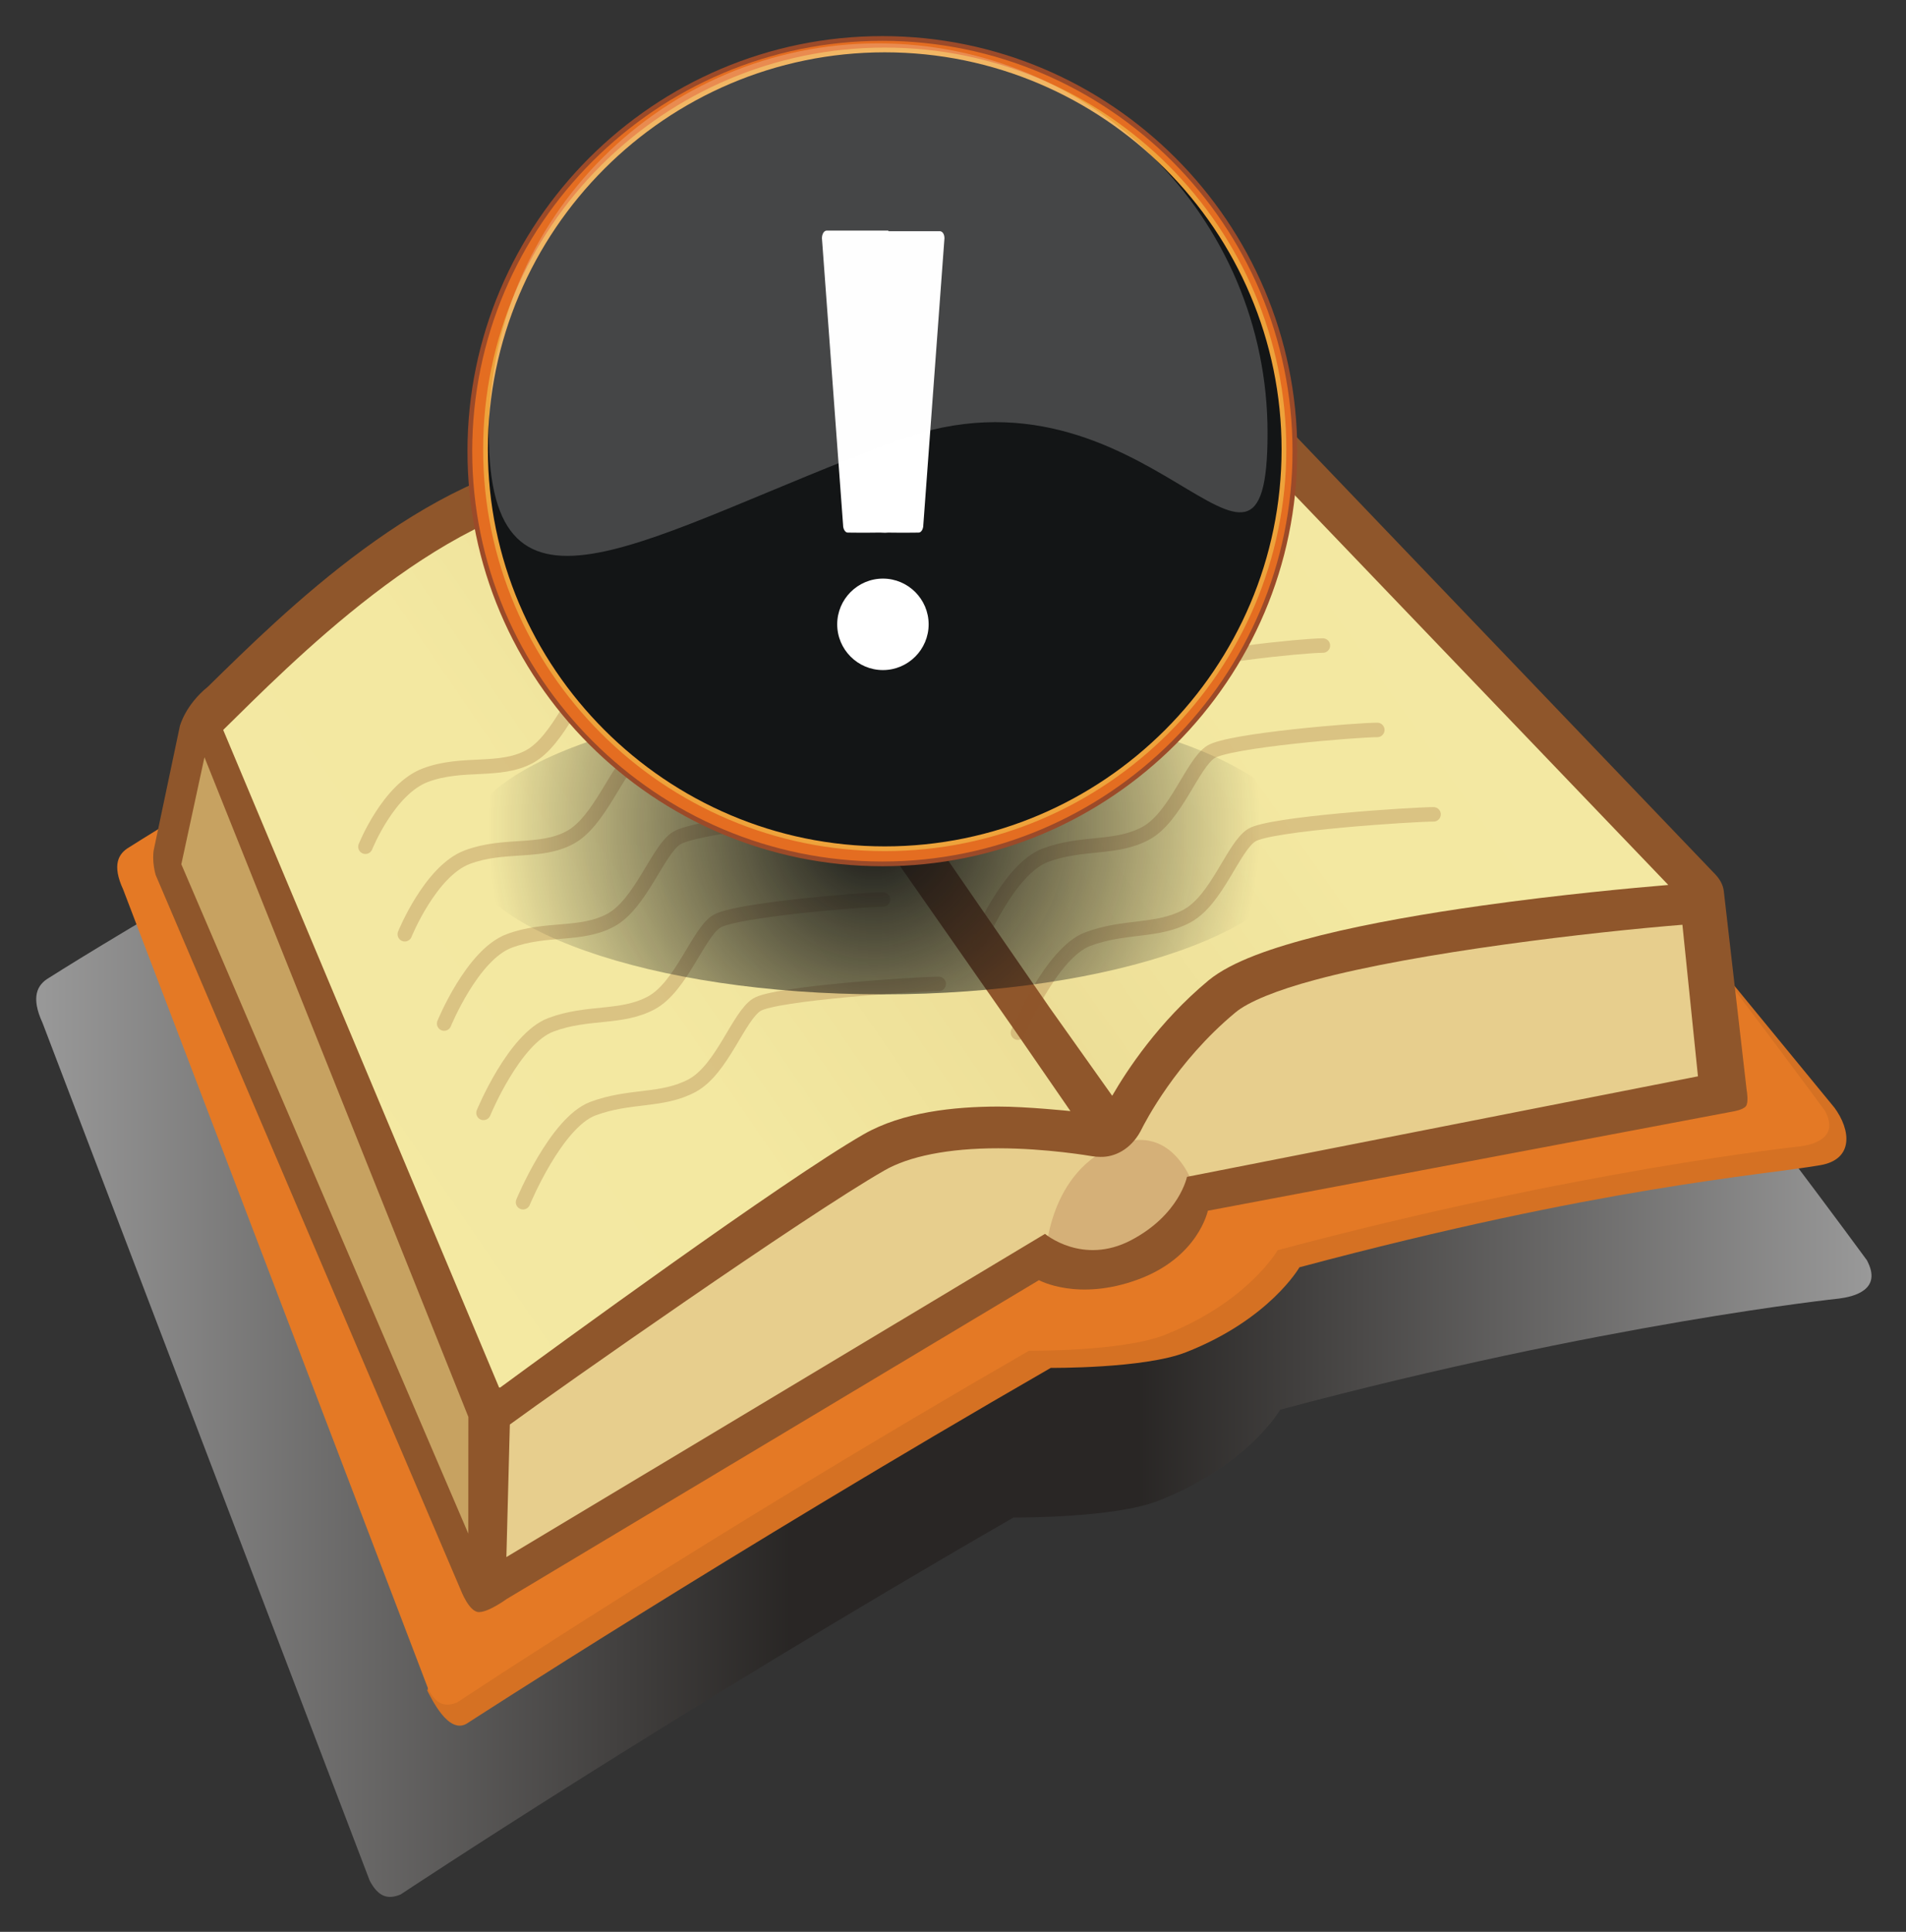 <?xml version="1.0" encoding="UTF-8"?>
<svg viewBox="0 0 540.7 547.8" xmlns="http://www.w3.org/2000/svg" xmlns:xlink="http://www.w3.org/1999/xlink">
<rect x="0" y="0" width="540.7" height="547.8" fill="#333333" stroke="none"/>
<linearGradient id="a" gradientUnits="userSpaceOnUse" x1="57.18" x2="157.9" y1="156.5" y2="156.5">
<stop offset="0" stop-color="#fff"/>
<stop offset=".412" stop-color="#1f1a17"/>
<stop offset=".6" stop-color="#1f1a17"/>
<stop offset="1" stop-color="#fff"/>
</linearGradient>
<radialGradient id="b" cx="103.2" cy="135.9" gradientUnits="userSpaceOnUse" r="21.19">
<stop offset="0" stop-color="#131516"/>
<stop offset="1" stop-color="#131516" stop-opacity="0"/>
</radialGradient>
<radialGradient id="c" cx="125.2" cy="163.8" gradientUnits="userSpaceOnUse" r="2.919">
<stop offset="0" stop-color="#8f562b"/>
<stop offset="1" stop-color="#d5b078"/>
</radialGradient>
<linearGradient id="d">
<stop offset="0" stop-color="#f4e9a3"/>
<stop offset=".471" stop-color="#f3e8a1"/>
<stop offset=".761" stop-color="#ecdd96"/>
<stop offset="1" stop-color="#c7a261"/>
</linearGradient>
<linearGradient id="e" gradientUnits="userSpaceOnUse" x1="64.41" x2="117.5" xlink:href="#d" y1="160.4" y2="124.1"/>
<linearGradient id="f" gradientUnits="userSpaceOnUse" x1="149.3" x2="94.13" xlink:href="#d" y1="112.3" y2="151.3"/>
<g transform="matrix(5.169 0 0 5.169 -285.508 -468.049)">
<path d="m157.7 159.7c.858 1.614-.743 1.983-1.527 2.084 0 0-12.91 1.348-30.68 6.097 0 0-1.758 3.068-6.684 4.998-2.469.967-7.948.917-7.948.917-18.79 10.82-33.64 20.68-33.64 20.68-.684.283-1.213.156-1.698-.762l-17.95-47.04c-.672-1.454-.281-2.116.351-2.484 0 0 17.26-11.01 35.41-18.6 14.32-5.986 28.83-7.141 28.83-7.142 7.144 2.454 35.54 41.25 35.54 41.25z" fill="url(#a)" fill-opacity=".502"/>
<path d="m155.9 151.3-6.97-8.491-85.86-3.549s15.99 42.15 15.99 42.98l-.38 1.046c.259.483 1.164 2.4 2.163 1.822 0 0 14.54-9.43 32.06-19.52 0 0 5.111.046 7.414-.855 4.597-1.798 6.234-4.663 6.234-4.663 16.58-4.429 25.29-5.032 28.59-5.602 1.838-.318 1.679-1.929.76-3.169z" fill="#d57123"/>
<path d="m155.4 151.5c.8 1.505-.693 1.85-1.424 1.944 0 0-12.04 1.258-28.62 5.687 0 0-1.64 2.862-6.234 4.662-2.303.901-7.414.855-7.414.855-17.52 10.09-31.38 19.29-31.38 19.29-.638.264-1.132.145-1.583-.711l-16.75-43.88c-.627-1.356-.261-1.974.327-2.318 0 0 16.1-10.27 33.03-17.35 13.36-5.583 26.89-6.661 26.89-6.662 6.664 2.29 33.15 38.47 33.15 38.47z" fill="#e47925"/>
<polygon fill="#c7a261" points="64.52 137.8 81.91 178.2 82.42 168.1 66.83 130.9"/>
<path d="m83.05 167.4s19.9-14.45 22.18-14.57 10.51-.948 10.51-.948l9.04-8.43 23.33-3.36 1.8 10.89-28.58 5.395-4.69 3.042-4.562.761-30.16 18.06 1.14-10.84z" fill="#e7ce8d"/>
<path d="m112.6 159.7s.016-4.61 3.691-6.257c3.675-1.648 4.697 2.883 4.697 2.883l-3.636 3.493-4.752-.119z" fill="url(#c)"/>
<path d="m115.9 152.1-20.97-30.38c-.134-.193-.135-.448-.004-.642.133-.198 3.284-4.866 5.457-6.476 2.742-2.035 9.529-2.356 14.98-2.614 2.701-.127 5.033-.238 6.265-.525.044-.01.087-.015.13-.015.154 0 .303.062.412.176l26.36 27.5c.153.159.2.394.12.6-.08.207-.274.348-.492.364-.215.015-21.56 1.56-25.78 5.066-3.69 3.062-5.488 6.867-5.488 6.867l-.986.084z" fill="url(#f)"/>
<path d="m81.89 167.8-15.7-37.7s12.69-12.61 20.41-13.5l.792-.024c3.719 0 7.21 5.094 7.21 5.094l21.14 30.26c-.001 0-.573.888-.573.888s-2.353-.43-5.121-.43c-2.902 0-5.258.472-6.814 1.365-4.891 2.808-20.48 14.28-20.48 14.28l-.865-.239z" fill="url(#e)"/>
<path d="m151.1 150.4-1.262-10.98c-.047-.354-.227-.647-.452-.891-.039-.043-26.47-27.64-26.47-27.64-.326-.341-.775-.527-1.235-.527-.13 0-3.2.475-6.448.542-2.909.138-6.028.284-8.8.668-2.775.391-5.208.992-6.808 2.169-1.838 1.376-4.1 4.447-5.151 5.932-1.386-1.64-3.953-4.195-7.106-4.233-.204 0-.406.012-.607.035-8.22.972-15.95 8.664-20.11 12.74-1.252 1.01-1.546 2.168-1.546 2.168l-1.437 6.817s-.047.291-.015.663c.032.372.123.682.123.682l16.75 39.24s.44 1.159.96 1.198c.521.04 1.558-.717 1.558-.717l29.21-17.49s2.131 1.182 5.441-.038 3.827-3.77 3.827-3.77l28.81-5.442s.563-.087.721-.293c.158-.206.049-.839.049-.839zm-84.64-18.3s14.47 36.15 14.48 36.18l-.004 6.4-15.75-36.72 1.268-5.862zm31.18-12.88c1.048-1.369 2.382-2.94 3.343-3.647 1.706-1.304 6.005-1.905 10.26-2.17 4.071-.274 8.099-.303 10.24-.707l25.31 26.4c-1.928.161-5.933.529-10.23 1.133-3.001.422-6.139.959-8.827 1.625-2.688.676-4.904 1.44-6.168 2.472-2.748 2.281-4.495 4.951-5.294 6.336l-3.44-4.845-16.82-24.37c.306-.442.905-1.29 1.628-2.23zm-10.62-1.479c.115-.014.23-.02.346-.02 1.454-.016 3.066 1.085 4.269 2.261.602.583 1.106 1.171 1.455 1.61.35.44.54.721.541.721l17.33 24.81 3.021 4.379s-2.392-.249-3.96-.249c-2.44.005-5.248.3-7.382 1.517-4.448 2.558-17.02 11.74-19.96 13.9-.019-.004-.038-.006-.056-.008l-15.14-36.07c3.582-3.512 11.82-11.99 19.54-12.85zm33.36 37.36s-.412 2.091-3.073 3.485-4.721-.349-4.721-.349l-29.56 17.73.19-7.271c2.666-1.956 16.25-11.48 20.56-13.94 1.325-.768 3.505-1.218 6.246-1.214 2.655.001 5.062.421 5.137.433.151.024.306.039.461.039.784.021 1.661-.407 2.206-1.402.032-.062.018-.038.039-.076.2-.405 1.906-3.734 5.164-6.438.702-.595 2.312-1.242 4.359-1.788 5.681-1.536 15.33-2.639 20.18-3.03l.853 8.315-28.04 5.513z" fill="#8f562b"/>
<g fill="none">
<g stroke="#8f562b" stroke-linecap="round" stroke-opacity=".251" stroke-width=".794">
<path d="m75.29 137s1.268-3.168 3.296-3.928c2.028-.761 4.056-.127 5.703-1.014 1.648-.887 2.662-3.929 3.675-4.562 1.014-.634 5.45-1.394 6.59-1.394"/>
<path d="m77.45 141.8s1.402-3.468 3.43-4.229c2.028-.761 3.992-.19 5.64-1.078 1.647-.887 2.63-3.897 3.644-4.531 1.014-.635 6.297-1.331 7.437-1.331"/>
<path d="m79.61 146.7s1.537-3.77 3.564-4.53c2.028-.761 3.929-.254 5.577-1.141 1.646-.887 2.597-3.865 3.612-4.499 1.013-.633 7.144-1.267 8.285-1.267"/>
<path d="m81.77 151.6s1.671-4.071 3.699-4.832c2.027-.761 3.865-.317 5.513-1.204 1.646-.887 2.566-3.834 3.58-4.467 1.014-.633 7.992-1.204 9.133-1.204"/>
<path d="m83.94 156.5s1.806-4.372 3.834-5.132c2.028-.76 3.802-.38 5.45-1.268 1.647-.886 2.535-3.802 3.548-4.435 1.013-.633 8.84-1.14 9.98-1.14"/>
</g>
<path d="m72.15 129.8s.158-3.011 2.186-3.771c2.028-.761 3.802-.38 5.45-1.267 1.647-.887 2.606-3.7 3.548-4.436 1.743-1.362 4.594-.886 5.735-.886"/>
</g>
<g fill="none">
<g stroke="#8f562b" stroke-linecap="round" stroke-opacity=".251" stroke-width=".794">
<path d="m102.4 127.7s1.267-3.168 3.295-3.928c2.028-.761 4.056-.128 5.703-1.014 1.648-.887 2.662-3.929 3.675-4.562 1.014-.634 5.45-1.394 6.591-1.394"/>
<path d="m104.6 132.5s1.402-3.469 3.43-4.23c2.028-.76 3.992-.19 5.64-1.077 1.647-.887 2.63-3.897 3.643-4.531 1.014-.634 6.298-1.331 7.438-1.331"/>
<path d="m106.8 137.4s1.537-3.77 3.565-4.53c2.028-.76 3.928-.254 5.576-1.141 1.648-.887 2.598-3.866 3.612-4.499 1.013-.633 7.144-1.267 8.284-1.267"/>
<path d="m108.9 142.3s1.671-4.072 3.699-4.832c2.027-.76 3.865-.316 5.513-1.204 1.647-.886 2.566-3.834 3.58-4.468 1.014-.634 7.992-1.204 9.132-1.204"/>
<path d="m111.1 147.2s1.806-4.372 3.834-5.133c2.027-.761 3.802-.38 5.449-1.268 1.647-.887 2.534-3.802 3.548-4.436 1.014-.633 8.84-1.14 9.98-1.14"/>
</g>
<path d="m99.29 120.5s.158-3.01 2.186-3.771c2.028-.76 3.802-.38 5.45-1.267 1.647-.887 2.606-3.7 3.548-4.436 1.743-1.362 4.594-.887 5.735-.887"/>
</g>
<path d="m126.7 137c0 4.459-10.35 8.097-23.03 8.097-12.69 0-23.03-3.638-23.03-8.099 0-4.46 10.35-8.098 23.03-8.098 12.69 0 23.03 3.637 23.03 8.098v.001z" fill="url(#b)"/>
<path d="m126.3 115.3c0 12.47-10.17 22.64-22.64 22.64-12.47 0-22.64-10.17-22.64-22.64 0-12.47 10.17-22.64 22.64-22.64 12.47 0 22.64 10.17 22.64 22.64l0 0z" fill="#e46d21" stroke="#9b4a29" stroke-linecap="round" stroke-linejoin="round" stroke-width=".26"/>
<path d="m125.7 115.2c0 12.07-9.844 21.91-21.91 21.91-12.07 0-21.91-9.843-21.91-21.91 0-12.07 9.843-21.91 21.91-21.91 12.07 0 21.91 9.843 21.91 21.91l0 0v0z" fill="#131516" stroke="#eea33b" stroke-linecap="round" stroke-linejoin="round" stroke-width=".26"/>
<path d="m100.6 103.2c-.14 0-.256.19-.256.418l1.16 15.73c0 .228.116.418.256.418 0 0 .916.013 1.671 0 .249-.004.325.022.55 0 .755.013 1.671 0 1.671 0 .14 0 .256-.19.256-.418l1.16-15.73c0-.228-.116-.386-.256-.386h-2.811c-.01-.002-.009-.032-.02-.032h-3.38z" fill="#fff"/>
<path d="m106.2 124.8c0 1.381-1.127 2.508-2.509 2.508-1.382 0-2.509-1.127-2.509-2.509 0-1.382 1.127-2.509 2.509-2.509 1.382 0 2.509 1.127 2.509 2.509v0z" fill="#fff"/>
<path d="m124.8 114.3c0 11.8-6.592-4.69-20.34.421-13.86 5.152-22.4 11.38-22.4-.421 0-11.8 9.574-21.37 21.37-21.37s21.37 9.574 21.37 21.37z" fill="#fdfcfd" fill-opacity=".216"/>
</g>
</svg>

